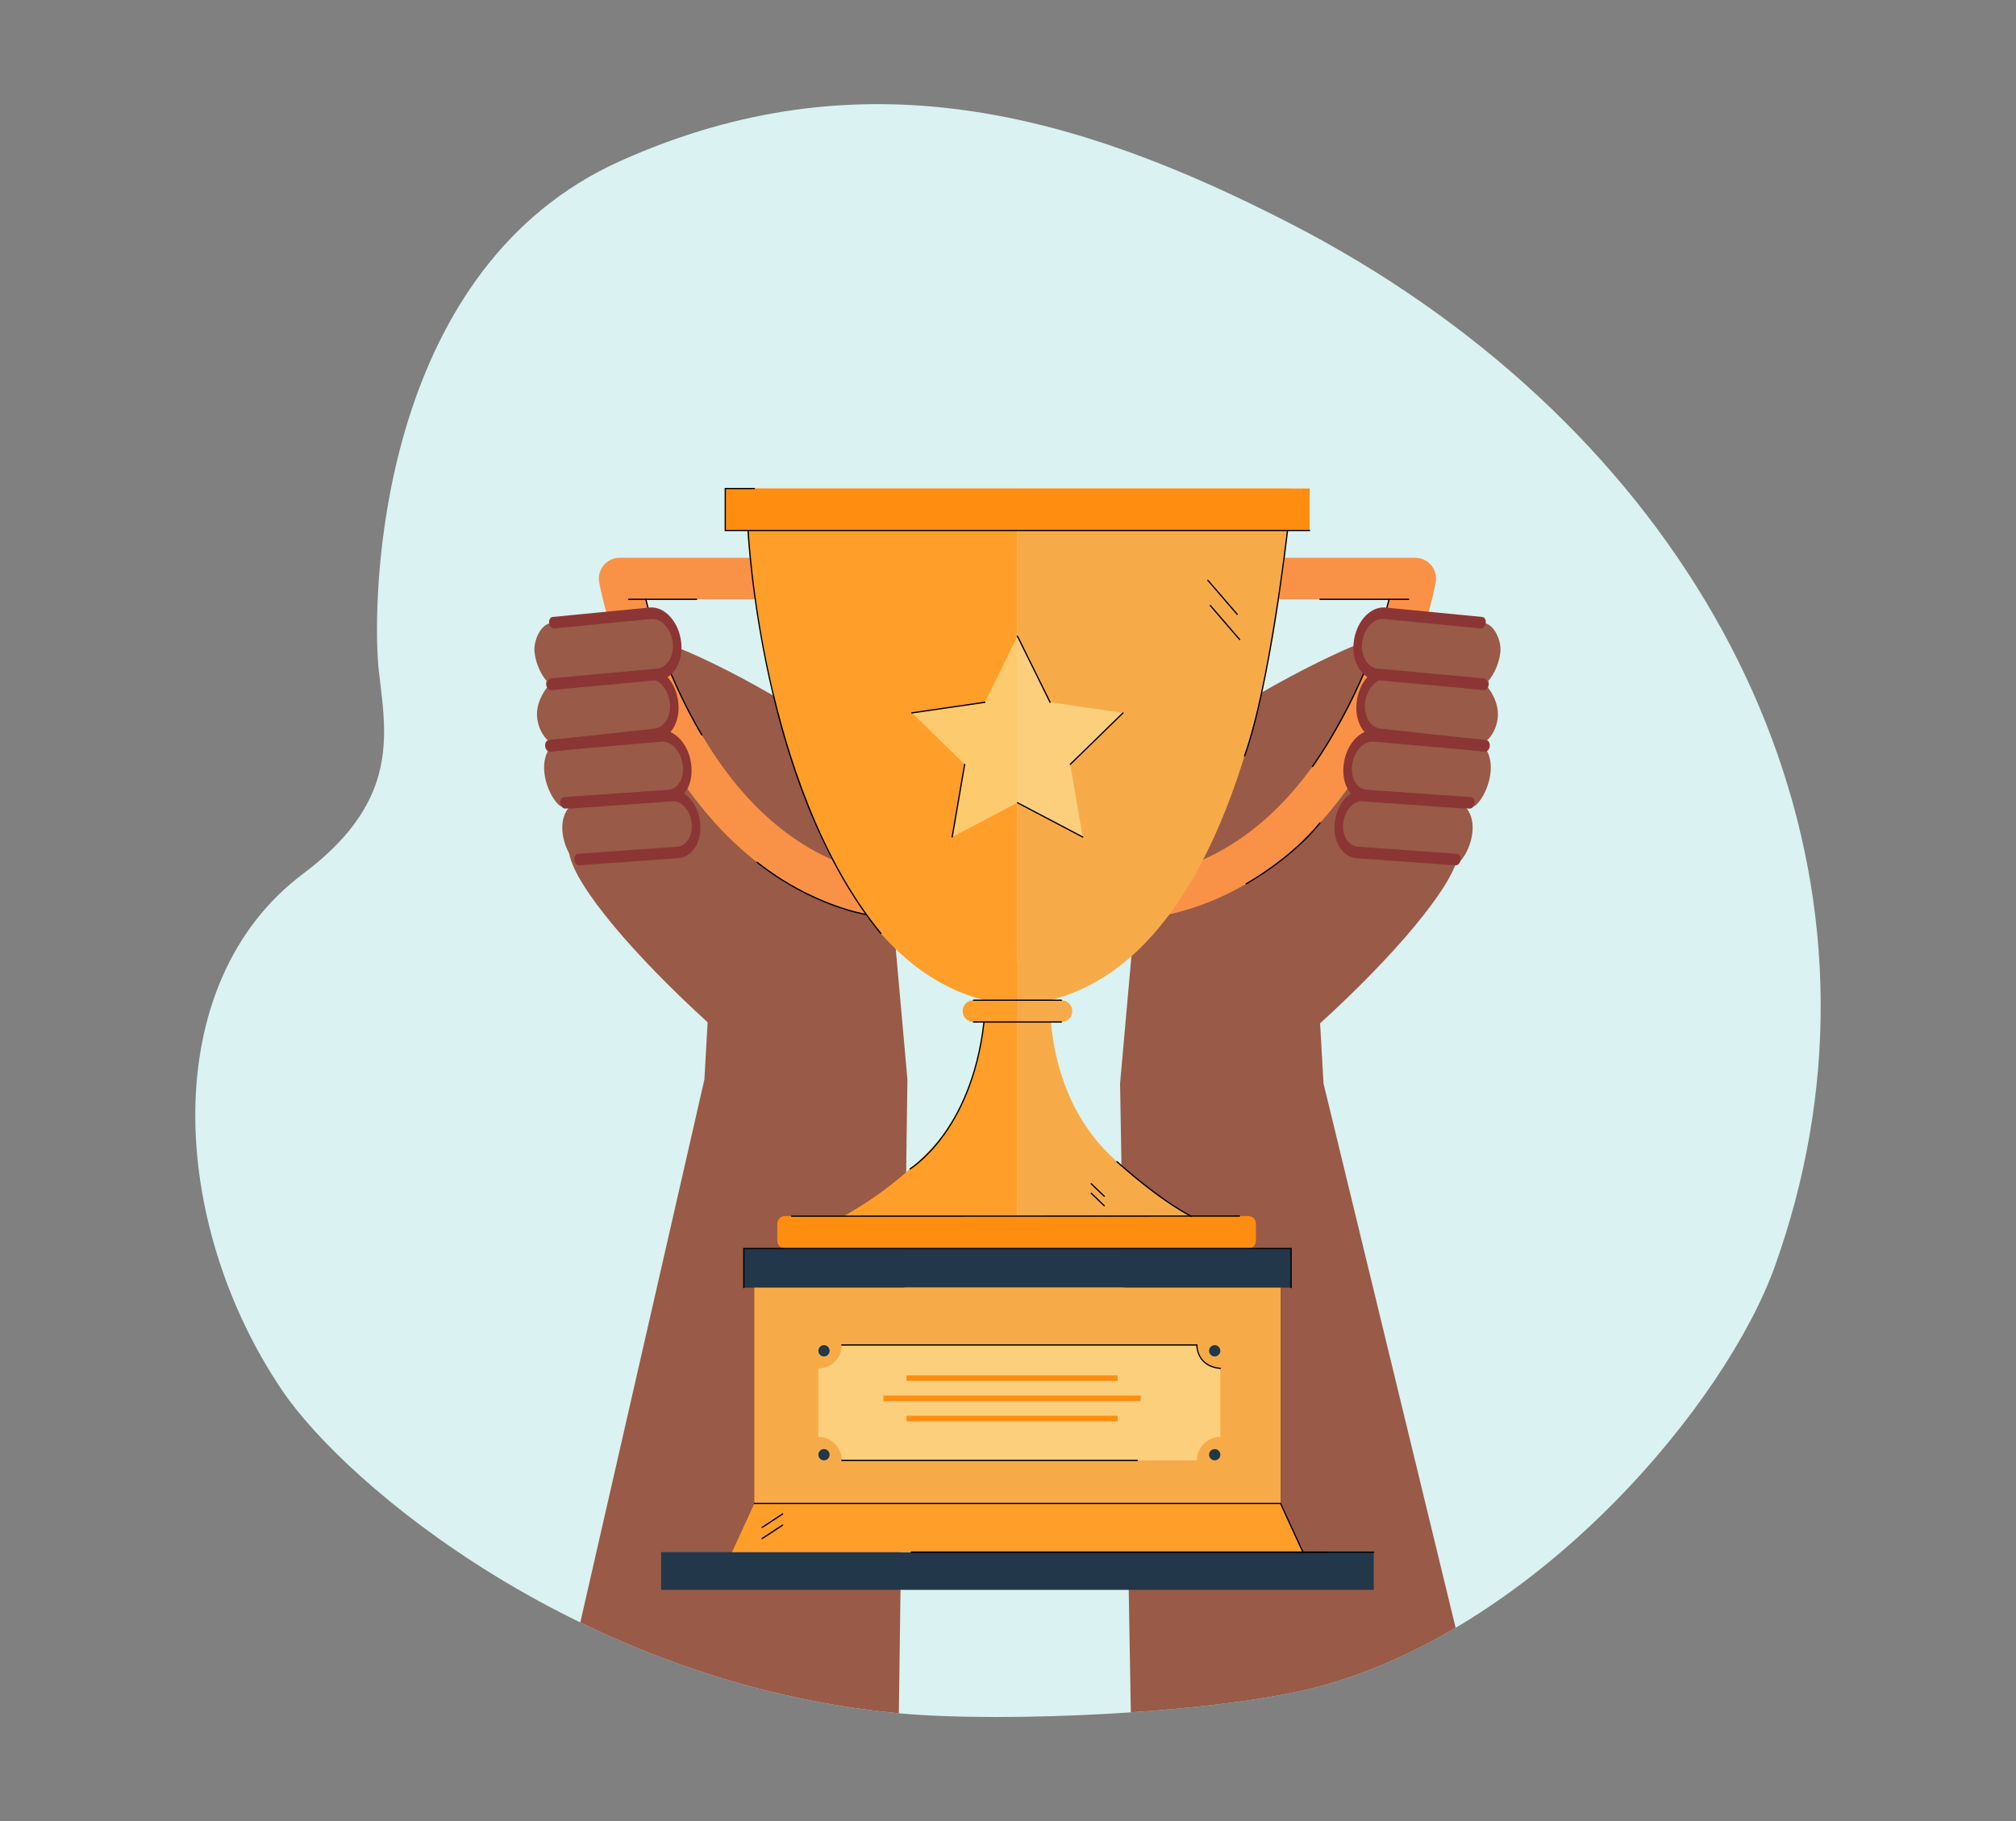 <?xml version="1.0" encoding="utf-8"?>
<!-- Generator: Adobe Illustrator 27.5.0, SVG Export Plug-In . SVG Version: 6.00 Build 0)  -->
<svg version="1.1" id="Layer_1" xmlns="http://www.w3.org/2000/svg" xmlns:xlink="http://www.w3.org/1999/xlink" x="0px" y="0px"
	 viewBox="0 0 2214.161 2000" style="enable-background:new 0 0 2214.161 2000;" xml:space="preserve">
<rect x="0" y="0" width="2214.161" height="2000" fill="#808080" stroke="none"/>
<rect x="0" y="0" style="fill:transparent;" width="2214.161" height="2000"/>
<g>
	<defs>
		<path id="SVGID_1_" d="M1987.201,1247.999c-8.305,47.462-20.837,95.029-37.789,142.418
			c-53.79,150.366-256.674,393.392-495.792,460.388c-109.392,30.65-350.267,41.626-466.636,30.711
			c-346.34-32.486-606.137-249.59-677.183-354.695c-124.117-183.618-137.71-446.742,23.162-567.315
			c41.72-31.266,64.725-61.512,76.814-90.82c19.074-46.231,10.981-90.14,6.275-132.082c-0.397-3.569-0.775-7.956-1.098-13.079
			c-5.758-93.224,8.388-430.716,265.942-546.522c265.831-119.52,502.04-51.921,735.794,68.222
			C1828.036,456.642,2057.205,848.419,1987.201,1247.999z"/>
	</defs>
	<use xlink:href="#SVGID_1_"  style="overflow:visible;fill:#DAF2F1;"/>
	<clipPath id="SVGID_00000016047747841500556420000010689210152728265874_">
		<use xlink:href="#SVGID_1_"  style="overflow:visible;"/>
	</clipPath>
	<g style="clip-path:url(#SVGID_00000016047747841500556420000010689210152728265874_);">
		<g>
			<path style="fill:#995A47;" d="M773.64,1185.511l3.558-62.845c-79.53-72.299-144.598-148.213-151.828-184.368
				c-7.231-36.144,18.078-43.375,18.078-43.375c-21.693-54.221,25.297-65.068,25.297-65.068
				c-21.682-68.683,43.386-79.53,43.386-79.53c-14.462-43.375-26.159-52.292,13.6-45.061c26.322,4.79,145.977,64.21,196.065,108.644
				c30.11,26.713,48.441,64.239,50.986,104.412l23.823,267.191l-10.09,746.057H603.094L773.64,1185.511z"/>
		</g>
		<g>
			<path style="fill:#995A47;" d="M1601.694,939.449c-7.231,36.155-72.299,112.069-151.828,184.368l3.12,55.05l0.311,5.492
				l0.311,5.492l180.024,741.717h-390.779l-12.682-741.717l0.484-5.492l0.495-5.492l23.132-259.396
				c2.545-40.174,20.876-77.699,50.986-104.412c50.087-44.434,179.293-109.272,205.614-114.062
				c39.759-7.231,18.513,7.105,4.051,50.48c0,0,65.068,10.846,43.386,79.53c0,0,46.99,10.847,25.297,65.068
				C1583.616,896.074,1608.925,903.305,1601.694,939.449z"/>
		</g>
		<g>
			<g>
				<path style="fill:#FF9E29;" d="M1080.935,1076.317c0,0,13.818,116.07-65.405,192.529
					c-79.223,76.459-123.44,72.774-130.809,102.252h232.742v-313.205L1080.935,1076.317z"/>
			</g>
			<g>
				<path style="fill:#F7AB48;" d="M1153.992,1076.317c0,0-13.818,116.07,65.405,192.529
					c79.222,76.459,123.44,72.774,130.809,102.252h-232.742v-313.205L1153.992,1076.317z"/>
			</g>
			<g>
				<g>
					<path style="fill:#F99247;" d="M955.93,1005.292c-98.858-20.527-181.824-90.776-239.927-203.152
						c-42.979-83.124-57.315-159.44-57.904-162.648c-1.222-6.656,0.575-13.512,4.906-18.712c4.332-5.2,10.75-8.207,17.518-8.207
						h160.901v45.599h-132.1c7.546,28.278,22.396,75.336,47.711,124.043c52.271,100.57,122.308,160.602,208.165,178.431
						L955.93,1005.292z"/>
				</g>
			</g>
			<g>
				<g>
					<path style="fill:#F99247;" d="M1278.997,1005.292l-9.27-44.646c85.856-17.828,155.893-77.861,208.165-178.431
						c25.315-48.707,40.164-95.761,47.711-124.043h-132.1v-45.599h160.901c6.768,0,13.186,3.007,17.517,8.207
						c4.332,5.2,6.129,12.055,4.906,18.712c-0.589,3.208-14.925,79.524-57.903,162.648
						C1460.821,914.516,1377.855,984.764,1278.997,1005.292z"/>
				</g>
			</g>
			<g>
				<path style="fill:#FF9E29;" d="M1117.464,536.498H817.474c0,0,21.47,549.03,299.989,567.454V536.498L1117.464,536.498z"/>
			</g>
			<g>
				<path style="fill:#F7AB48;" d="M1417.453,536.498h-299.989v567.454C1395.983,1085.529,1417.453,536.498,1417.453,536.498
					L1417.453,536.498z"/>
			</g>
			<g>
				<path style="fill:#FF9E29;" d="M1117.464,1098.438h-48.227c-6.611,0-11.97,5.359-11.97,11.969s5.359,11.969,11.97,11.969h48.227
					V1098.438z"/>
			</g>
			<g>
				<path style="fill:#F7AB48;" d="M1117.464,1098.438h48.227c6.611,0,11.969,5.359,11.969,11.969s-5.359,11.969-11.969,11.969
					h-48.227V1098.438z"/>
			</g>
			<g>
				<rect x="816.924" y="1371.098" style="fill:#223749;" width="601.08" height="42.989"/>
			</g>
			<g>
				<rect x="796.57" y="536.498" style="fill:#FF8D10;" width="641.788" height="46.06"/>
			</g>
			<g>
				<path d="M1438.357,583.254H795.874v-47.452h32.69c0.385,0,0.696,0.312,0.696,0.696s-0.312,0.696-0.696,0.696h-31.297v44.667
					h641.091c0.384,0,0.696,0.312,0.696,0.696C1439.054,582.942,1438.742,583.254,1438.357,583.254z"/>
			</g>
			<g>
				<rect x="828.504" y="1414.087" style="fill:#F7AB48;" width="577.919" height="237.053"/>
			</g>
			<g>
				<rect x="726.146" y="1704.57" style="fill:#223749;" width="782.635" height="41.454"/>
			</g>
			<g>
				<polygon style="fill:#FF9E29;" points="1430.988,1704.57 803.939,1704.57 828.504,1651.141 1406.423,1651.141 				"/>
			</g>
			<g style="opacity:0.6;">
				<polygon style="fill:#FDE79D;" points="1117.464,698.628 1153.304,771.248 1233.445,782.893 1175.454,839.42 1189.144,919.237 
					1117.464,881.552 1045.784,919.237 1059.473,839.42 1001.483,782.893 1081.624,771.248 				"/>
			</g>
			<g>
				<path style="fill:#FF8D10;" d="M1370.949,1335.479H862.16c-4.668,0-8.452,3.784-8.452,8.453v18.715
					c0,4.668,3.784,8.452,8.452,8.452h508.789c4.668,0,8.452-3.784,8.452-8.452v-18.715
					C1379.401,1339.263,1375.617,1335.479,1370.949,1335.479z"/>
			</g>
			<g style="opacity:0.6;">
				<path style="fill:#FDE79D;" d="M1340.292,1578.02v-75.235c-14.215,0-25.738-11.523-25.738-25.738l0,0H924.52l0,0
					c0,14.215-11.523,25.738-25.738,25.738v75.235c14.215,0,25.738,11.523,25.738,25.738h390.034
					C1314.554,1589.543,1326.078,1578.02,1340.292,1578.02z"/>
			</g>
			<g>
				<circle style="fill:#223749;" cx="1334.103" cy="1483.46" r="6.189"/>
			</g>
			<g>
				<path style="fill:#223749;" d="M1340.292,1597.569c0,3.418-2.771,6.189-6.189,6.189s-6.189-2.771-6.189-6.189
					s2.771-6.189,6.189-6.189S1340.292,1594.151,1340.292,1597.569z"/>
			</g>
			<g>
				<path style="fill:#223749;" d="M911.161,1483.46c0,3.418-2.771,6.189-6.189,6.189c-3.418,0-6.19-2.771-6.19-6.189
					c0-3.418,2.771-6.189,6.19-6.189C908.39,1477.271,911.161,1480.042,911.161,1483.46z"/>
			</g>
			<g>
				<path style="fill:#223749;" d="M911.161,1597.569c0,3.418-2.771,6.189-6.189,6.189c-3.418,0-6.19-2.771-6.19-6.189
					s2.771-6.189,6.19-6.189C908.39,1591.38,911.161,1594.151,911.161,1597.569z"/>
			</g>
			<g>
				<rect x="995.612" y="1510.419" style="fill:#FF8D10;" width="231.896" height="6.052"/>
			</g>
			<g>
				<rect x="970.304" y="1532.614" style="fill:#FF8D10;" width="282.512" height="6.052"/>
			</g>
			<g>
				<rect x="995.612" y="1554.809" style="fill:#FF8D10;" width="231.896" height="6.052"/>
			</g>
			<g>
				<path d="M869.445,1336.316c-0.384,0-0.696-0.312-0.696-0.696c0-0.384,0.312-0.696,0.696-0.696l491.892-0.141
					c0.384,0,0.696,0.312,0.696,0.696s-0.312,0.696-0.696,0.696L869.445,1336.316z"/>
			</g>
			<g>
				<path d="M1165.691,1099.134h-96.454c-0.384,0-0.696-0.312-0.696-0.696c0-0.384,0.312-0.696,0.696-0.696h96.454
					c0.384,0,0.696,0.312,0.696,0.696C1166.387,1098.822,1166.075,1099.134,1165.691,1099.134z"/>
			</g>
			<g>
				<path d="M1165.691,1123.073h-96.454c-0.384,0-0.696-0.312-0.696-0.696s0.312-0.696,0.696-0.696h96.454
					c0.384,0,0.696,0.312,0.696,0.696S1166.075,1123.073,1165.691,1123.073z"/>
			</g>
			<g>
				<path d="M999.473,1284.403c-0.236,0-0.466-0.12-0.597-0.336c-0.199-0.329-0.093-0.757,0.237-0.956
					c0.169-0.102,17.126-10.496,35.478-35.389c16.94-22.977,38.568-63.358,45.401-125.255c0.042-0.382,0.392-0.67,0.768-0.616
					c0.383,0.042,0.658,0.386,0.616,0.768c-6.871,62.248-28.652,102.876-45.713,125.996c-18.513,25.087-35.66,35.585-35.83,35.688
					C999.719,1284.371,999.595,1284.403,999.473,1284.403z"/>
			</g>
			<g>
				<path d="M1308.265,1336.316c-0.097,0-0.197-0.021-0.291-0.064c-0.299-0.138-30.5-14.334-81.796-60.025
					c-0.287-0.256-0.313-0.695-0.056-0.983c0.255-0.287,0.694-0.313,0.983-0.056c51.115,45.529,81.156,59.662,81.453,59.8
					c0.349,0.161,0.501,0.575,0.34,0.924C1308.78,1336.167,1308.529,1336.316,1308.265,1336.316z"/>
			</g>
			<g>
				<path d="M1212.791,1314.43c-0.174,0-0.347-0.064-0.482-0.194l-14.305-13.755c-0.277-0.267-0.286-0.708-0.02-0.985
					c0.267-0.278,0.707-0.286,0.985-0.02l14.305,13.755c0.277,0.267,0.287,0.708,0.02,0.985
					C1213.156,1314.358,1212.974,1314.43,1212.791,1314.43z"/>
			</g>
			<g>
				<path d="M1212.791,1324.874c-0.174,0-0.347-0.064-0.482-0.194l-14.305-13.755c-0.277-0.266-0.286-0.708-0.02-0.985
					c0.267-0.278,0.707-0.287,0.985-0.02l14.305,13.755c0.277,0.266,0.287,0.708,0.02,0.984
					C1213.156,1324.802,1212.974,1324.874,1212.791,1324.874z"/>
			</g>
			<g>
				<path d="M967.469,1025.817c-0.2,0-0.4-0.087-0.538-0.254c-30.3-36.844-56.831-83.063-78.856-137.375
					c-17.613-43.433-32.4-92.111-43.953-144.683c-19.666-89.502-23.165-160.211-23.198-160.915c-0.018-0.384,0.278-0.71,0.663-0.728
					c0.386-0.015,0.71,0.278,0.728,0.663c0.034,0.703,3.528,71.315,23.173,160.707c18.123,82.47,54.091,198.243,122.517,281.446
					c0.245,0.297,0.201,0.736-0.095,0.98C967.782,1025.765,967.625,1025.817,967.469,1025.817z"/>
			</g>
			<g>
				<path d="M1366.884,830.846c-0.079,0-0.16-0.013-0.239-0.042c-0.361-0.132-0.548-0.531-0.416-0.893
					c27.543-75.599,46.938-245.721,47.131-247.431c0.043-0.383,0.391-0.658,0.77-0.614c0.383,0.043,0.657,0.388,0.614,0.77
					c-0.193,1.711-19.607,171.999-47.206,247.752C1367.435,830.67,1367.168,830.846,1366.884,830.846z"/>
			</g>
			<g>
				<path d="M1547.214,658.869h-97.451c-0.384,0-0.696-0.312-0.696-0.696c0-0.384,0.312-0.696,0.696-0.696h97.451
					c0.384,0,0.696,0.312,0.696,0.696C1547.911,658.557,1547.599,658.869,1547.214,658.869z"/>
			</g>
			<g>
				<path d="M1441.493,842.467c-0.142,0-0.286-0.043-0.411-0.135c-0.31-0.227-0.377-0.663-0.151-0.973
					c0.586-0.798,58.781-81.012,83.995-183.353c0.094-0.374,0.471-0.601,0.843-0.51c0.374,0.092,0.601,0.469,0.51,0.842
					c-25.283,102.618-83.637,183.043-84.223,183.843C1441.919,842.368,1441.707,842.467,1441.493,842.467z"/>
			</g>
			<g>
				<path d="M765.091,658.869h-74.685c-0.384,0-0.696-0.312-0.696-0.696c0-0.384,0.312-0.696,0.696-0.696h74.685
					c0.384,0,0.696,0.312,0.696,0.696C765.787,658.557,765.476,658.869,765.091,658.869z"/>
			</g>
			<g>
				<path d="M770.865,807.864c-0.233,0-0.461-0.117-0.592-0.329c-0.414-0.666-41.672-67.545-61.624-149.198
					c-0.091-0.373,0.137-0.751,0.511-0.842c0.375-0.092,0.751,0.138,0.842,0.511c19.897,81.429,61.04,148.129,61.454,148.793
					c0.203,0.326,0.103,0.756-0.223,0.959C771.117,807.83,770.99,807.864,770.865,807.864z"/>
			</g>
			<g>
				<path d="M951.487,1005.029c-0.034,0-0.069-0.003-0.103-0.007c-0.586-0.088-59.289-9.284-120.251-57.48
					c-0.302-0.238-0.354-0.676-0.114-0.978c0.238-0.3,0.675-0.353,0.977-0.114c60.675,47.969,119.01,57.109,119.593,57.195
					c0.381,0.057,0.643,0.411,0.587,0.791C952.123,1004.78,951.826,1005.029,951.487,1005.029z"/>
			</g>
			<g>
				<path d="M1368.694,971.264c-0.247,0-0.485-0.131-0.612-0.362c-0.184-0.338-0.061-0.761,0.277-0.945
					c0.489-0.267,49.304-27.209,80.86-66.732c0.24-0.301,0.681-0.348,0.978-0.11c0.301,0.24,0.35,0.678,0.11,0.978
					c-31.733,39.746-80.788,66.817-81.28,67.085C1368.921,971.237,1368.807,971.264,1368.694,971.264z"/>
			</g>
			<g>
				<path d="M1358.86,675.409c-0.195,0-0.39-0.082-0.528-0.242l-32.251-37.416c-0.251-0.292-0.219-0.731,0.073-0.982
					c0.29-0.25,0.731-0.22,0.982,0.073l32.251,37.416c0.251,0.291,0.218,0.731-0.073,0.982
					C1359.183,675.354,1359.022,675.409,1358.86,675.409z"/>
			</g>
			<g>
				<path d="M1361.512,703.057c-0.195,0-0.39-0.082-0.528-0.242l-32.251-37.416c-0.251-0.291-0.219-0.731,0.073-0.982
					c0.29-0.25,0.73-0.22,0.982,0.073l32.251,37.416c0.251,0.292,0.219,0.731-0.073,0.982
					C1361.834,703.002,1361.673,703.057,1361.512,703.057z"/>
			</g>
			<g>
				<path d="M1045.784,919.933c-0.039,0-0.079-0.003-0.119-0.01c-0.379-0.065-0.634-0.425-0.568-0.804l13.69-79.817
					c0.065-0.379,0.423-0.634,0.804-0.568c0.379,0.065,0.634,0.425,0.568,0.804l-13.689,79.817
					C1046.412,919.694,1046.117,919.933,1045.784,919.933z"/>
			</g>
			<g>
				<path d="M1001.482,783.59c-0.34,0-0.637-0.249-0.688-0.596c-0.055-0.381,0.208-0.734,0.589-0.789l80.141-11.645
					c0.373-0.055,0.733,0.207,0.789,0.589c0.055,0.381-0.208,0.734-0.589,0.789l-80.141,11.646
					C1001.549,783.587,1001.515,783.59,1001.482,783.59z"/>
			</g>
			<g>
				<path d="M1153.305,771.944c-0.258,0-0.504-0.142-0.626-0.388l-35.84-72.62c-0.17-0.345-0.028-0.763,0.316-0.933
					c0.344-0.171,0.763-0.029,0.933,0.316l35.84,72.62c0.169,0.345,0.028,0.762-0.316,0.932
					C1153.513,771.921,1153.408,771.944,1153.305,771.944z"/>
			</g>
			<g>
				<path d="M1175.454,840.116c-0.181,0-0.362-0.07-0.499-0.21c-0.268-0.275-0.263-0.716,0.013-0.985l57.99-56.526
					c0.276-0.268,0.716-0.262,0.985,0.013c0.268,0.275,0.263,0.716-0.013,0.985l-57.99,56.526
					C1175.805,840.05,1175.629,840.116,1175.454,840.116z"/>
			</g>
			<g>
				<path d="M1189.143,919.933c-0.109,0-0.219-0.026-0.323-0.08l-71.68-37.684c-0.341-0.179-0.472-0.6-0.293-0.941
					c0.18-0.34,0.599-0.469,0.94-0.292l71.68,37.684c0.341,0.179,0.471,0.6,0.293,0.941
					C1189.635,919.798,1189.393,919.933,1189.143,919.933z"/>
			</g>
			<g>
				<path d="M1418.004,1414.783c-0.384,0-0.696-0.312-0.696-0.696v-42.292H817.62v42.292c0,0.384-0.312,0.696-0.696,0.696
					c-0.385,0-0.696-0.312-0.696-0.696v-43.685H1418.7v43.685C1418.7,1414.471,1418.388,1414.783,1418.004,1414.783z"/>
			</g>
			<g>
				<path d="M1340.293,1503.482c-0.021,0-0.043-0.001-0.064-0.003c-24.227-2.197-26.212-21.714-26.362-25.735H924.52
					c-0.384,0-0.696-0.312-0.696-0.696c0-0.384,0.312-0.696,0.696-0.696h390.754l-0.024,0.72
					c-0.031,0.926-0.454,22.703,25.104,25.021c0.384,0.034,0.665,0.374,0.631,0.756
					C1340.953,1503.21,1340.65,1503.482,1340.293,1503.482z"/>
			</g>
			<g>
				<path d="M1249.101,1604.454H924.52c-0.384,0-0.696-0.312-0.696-0.696c0-0.384,0.312-0.696,0.696-0.696h324.581
					c0.385,0,0.696,0.312,0.696,0.696C1249.798,1604.143,1249.486,1604.454,1249.101,1604.454z"/>
			</g>
			<g>
				<path d="M1430.988,1705.266c-0.263,0-0.515-0.151-0.633-0.405l-24.378-53.024H828.504c-0.384,0-0.696-0.312-0.696-0.696
					s0.312-0.696,0.696-0.696h578.365l0.187,0.405l24.565,53.429c0.16,0.35,0.007,0.763-0.342,0.924
					C1431.185,1705.246,1431.086,1705.266,1430.988,1705.266z"/>
			</g>
			<g>
				<path d="M1457.703,1705.266h-456.61c-0.384,0-0.696-0.312-0.696-0.696c0-0.385,0.312-0.696,0.696-0.696h456.61
					c0.384,0,0.696,0.312,0.696,0.696C1458.399,1704.954,1458.087,1705.266,1457.703,1705.266z"/>
			</g>
			<g>
				<path d="M837.026,1678.124c-0.227,0-0.45-0.111-0.583-0.315c-0.211-0.322-0.122-0.754,0.2-0.964l22.557-14.793
					c0.323-0.21,0.753-0.121,0.964,0.2c0.211,0.322,0.121,0.753-0.2,0.964l-22.557,14.793
					C837.289,1678.087,837.157,1678.124,837.026,1678.124z"/>
			</g>
			<g>
				<path d="M837.026,1690.357c-0.227,0-0.45-0.11-0.583-0.315c-0.211-0.322-0.122-0.753,0.2-0.964l22.557-14.793
					c0.323-0.21,0.753-0.121,0.964,0.2c0.211,0.322,0.121,0.753-0.2,0.964l-22.557,14.793
					C837.289,1690.319,837.157,1690.357,837.026,1690.357z"/>
			</g>
			<g>
				<path d="M1508.781,1705.266h-507.688c-0.384,0-0.696-0.312-0.696-0.696c0-0.385,0.312-0.696,0.696-0.696h507.688
					c0.385,0,0.696,0.312,0.696,0.696C1509.478,1704.954,1509.166,1705.266,1508.781,1705.266z"/>
			</g>
		</g>
		<g>
			<g>
				<g>
					<g>
						<g>
							<g>
								<path style="fill:#995A47;" d="M1644.79,789.724c-3.053,20.877-18.167,29.504-21.643,29.108l-107.822-12.339
									c-13.06-1.493-22.522-16.252-20.8-34.139c1.886-19.601,15.532-34.511,29.614-32.899l107.347,12.285
									C1631.487,751.742,1647.842,768.847,1644.79,789.724z"/>
							</g>
						</g>
					</g>
				</g>
			</g>
			<g>
				<g>
					<g>
						<g>
							<g>
								<path style="fill:#995A47;" d="M1636.897,849.746c-2.759,20.908-15.241,36.091-18.731,35.786l-116.636-10.254
									c-13.107-1.152-22.8-15.631-21.331-33.521c1.609-19.605,15.068-34.834,29.2-33.591l119.609,10.516
									C1629.008,818.685,1639.654,828.837,1636.897,849.746z"/>
							</g>
						</g>
					</g>
				</g>
			</g>
			<g>
				<g>
					<g>
						<g>
							<g>
								<path style="fill:#995A47;" d="M1617.035,914.849c-2.402,19.49-13.92,33.799-17.177,33.567l-108.867-7.816
									c-12.234-0.878-21.393-14.204-20.169-30.868c1.34-18.26,13.768-32.626,26.959-31.679l111.641,8.016
									C1609.423,886.07,1619.436,895.358,1617.035,914.849z"/>
							</g>
						</g>
					</g>
				</g>
			</g>
			<g>
				<g>
					<g>
						<g>
							<g>
								<g>
									<path style="fill:#8C3535;" d="M1631.645,825.479c2.167-0.387,4.078-2.734,4.506-5.755
										c0.494-3.479-1.173-6.524-3.724-6.805l-116.211-12.724c-10.92-1.25-18.411-13.423-17.033-27.721
										c0.74-7.658,3.678-14.69,8.281-19.793c4.604-5.103,10.196-7.574,15.766-6.932l106.255,12.16
										c2.54,0.252,5.02-2.301,5.518-5.77c0.503-3.475-1.155-6.528-3.705-6.82l-106.255-12.161
										c-8.015-0.917-16.426,2.782-23.067,10.144c-6.732,7.465-11.036,17.74-12.113,28.935
										c-2.016,20.931,8.769,38.746,24.554,40.551l116.225,12.729C1630.979,825.555,1631.315,825.538,1631.645,825.479z"/>
								</g>
							</g>
						</g>
					</g>
				</g>
			</g>
			<g>
				<g>
					<g>
						<g>
							<g>
								<path style="fill:#995A47;" d="M1647.846,716.279c-2.43,20.952-15.418,35.974-18.904,35.637l-116.338-11.337
									c-12.809-1.248-22.518-15.151-21.374-32.711c1.31-20.11,15.067-35.791,29.433-34.391l108.564,10.58
									C1641.301,685.235,1649.256,704.124,1647.846,716.279z"/>
							</g>
						</g>
					</g>
				</g>
			</g>
			<g>
				<g>
					<g>
						<g>
							<g>
								<g>
									<path style="fill:#8C3535;" d="M1629.098,757.591c2.165-0.422,4.058-2.798,4.458-5.821c0.463-3.483-1.234-6.496-3.79-6.734
										l-116.48-10.778c-10.946-1.067-18.558-13.098-17.308-27.397c0.671-7.659,3.548-14.729,8.111-19.901
										c4.563-5.172,10.14-7.732,15.724-7.184l106.506,10.38c2.546,0.209,5.005-2.381,5.472-5.852
										c0.472-3.479-1.216-6.499-3.772-6.749l-106.506-10.38c-8.034-0.782-16.422,3.05-23.005,10.512
										c-6.672,7.566-10.889,17.897-11.864,29.094c-1.828,20.934,9.134,38.544,24.957,40.084l116.494,10.781
										C1628.431,757.679,1628.767,757.656,1629.098,757.591z"/>
								</g>
							</g>
						</g>
					</g>
				</g>
			</g>
			<g>
				<g>
					<g>
						<g>
							<g>
								<g>
									<path style="fill:#8C3535;" d="M1614.978,887.963c2.221-0.397,4.159-2.853,4.53-5.943c0.415-3.484-1.324-6.449-3.886-6.628
										l-113.943-7.856c-11.035-0.966-17.975-11.569-16.807-25.78c0.625-7.662,3.469-14.744,8.007-19.952
										c4.537-5.215,10.095-7.82,15.7-7.332l119.607,10.517c2.55,0.244,4.999-2.414,5.447-5.898
										c0.452-3.479-1.251-6.486-3.81-6.71l-119.607-10.517c-8.049-0.721-16.419,3.197-22.975,10.722
										c-6.637,7.626-10.797,17.986-11.713,29.17c-1.714,20.852,8.625,36.994,24.578,38.394l114.008,7.862
										C1614.403,888.028,1614.693,888.014,1614.978,887.963z"/>
								</g>
							</g>
						</g>
					</g>
				</g>
			</g>
			<g>
				<g>
					<g>
						<g>
							<g>
								<g>
									<path style="fill:#8C3535;" d="M1599.597,950.237c2.216-0.396,4.154-2.846,4.525-5.93c0.425-3.48-1.311-6.457-3.872-6.638
										l-108.865-7.818c-10.078-0.72-17.215-11.54-16.258-24.633c0.517-7.017,3.067-13.538,7.187-18.371
										c4.116-4.832,9.206-7.3,14.335-6.928l111.64,8.015c2.529,0.193,4.975-2.489,5.398-5.975c0.425-3.48-1.31-6.457-3.872-6.638
										l-111.639-8.015c-7.599-0.55-15.465,3.254-21.586,10.425c-6.201,7.278-10.044,17.091-10.814,27.636
										c-1.453,19.732,9.128,36.027,24.082,37.096l108.865,7.818C1599.018,950.304,1599.307,950.289,1599.597,950.237z"/>
								</g>
							</g>
						</g>
					</g>
				</g>
			</g>
		</g>
		<g>
			<g>
				<g>
					<g>
						<g>
							<g>
								<path style="fill:#995A47;" d="M590.138,789.724c3.052,20.877,18.166,29.504,21.643,29.108l107.822-12.339
									c13.06-1.493,22.523-16.252,20.8-34.139c-1.886-19.601-15.532-34.511-29.614-32.899l-107.347,12.285
									C603.441,751.742,587.086,768.847,590.138,789.724z"/>
							</g>
						</g>
					</g>
				</g>
			</g>
			<g>
				<g>
					<g>
						<g>
							<g>
								<path style="fill:#995A47;" d="M598.031,849.746c2.759,20.908,15.241,36.091,18.731,35.786l116.636-10.254
									c13.107-1.152,22.8-15.631,21.331-33.521c-1.609-19.605-15.068-34.834-29.199-33.591l-119.609,10.516
									C605.92,818.685,595.274,828.837,598.031,849.746z"/>
							</g>
						</g>
					</g>
				</g>
			</g>
			<g>
				<g>
					<g>
						<g>
							<g>
								<path style="fill:#995A47;" d="M617.893,914.849c2.402,19.49,13.92,33.799,17.177,33.567l108.867-7.816
									c12.234-0.878,21.393-14.204,20.169-30.868c-1.34-18.26-13.768-32.626-26.959-31.679l-111.641,8.016
									C625.505,886.07,615.492,895.358,617.893,914.849z"/>
							</g>
						</g>
					</g>
				</g>
			</g>
			<g>
				<g>
					<g>
						<g>
							<g>
								<g>
									<path style="fill:#8C3535;" d="M603.283,825.479c-2.167-0.387-4.078-2.734-4.506-5.755
										c-0.494-3.479,1.174-6.524,3.724-6.805l116.211-12.724c10.92-1.25,18.411-13.423,17.033-27.721
										c-0.74-7.658-3.678-14.69-8.282-19.793c-4.604-5.103-10.196-7.574-15.766-6.932l-106.255,12.16
										c-2.54,0.252-5.019-2.301-5.518-5.77c-0.503-3.475,1.155-6.528,3.705-6.82l106.255-12.161
										c8.015-0.917,16.426,2.782,23.067,10.144c6.732,7.465,11.036,17.74,12.113,28.935c2.016,20.931-8.769,38.746-24.554,40.551
										l-116.225,12.729C603.949,825.555,603.613,825.538,603.283,825.479z"/>
								</g>
							</g>
						</g>
					</g>
				</g>
			</g>
			<g>
				<g>
					<g>
						<g>
							<g>
								<path style="fill:#995A47;" d="M587.081,716.279c2.43,20.952,15.418,35.974,18.904,35.637l116.338-11.337
									c12.809-1.248,22.518-15.151,21.374-32.711c-1.31-20.11-15.067-35.791-29.433-34.391L605.7,684.058
									C593.627,685.235,585.671,704.124,587.081,716.279z"/>
							</g>
						</g>
					</g>
				</g>
			</g>
			<g>
				<g>
					<g>
						<g>
							<g>
								<g>
									<path style="fill:#8C3535;" d="M605.83,757.591c-2.165-0.422-4.058-2.798-4.458-5.821c-0.463-3.483,1.234-6.496,3.79-6.734
										l116.48-10.778c10.946-1.067,18.559-13.098,17.309-27.397c-0.671-7.659-3.548-14.729-8.111-19.901
										c-4.563-5.172-10.14-7.732-15.724-7.184l-106.506,10.38c-2.546,0.209-5.005-2.381-5.472-5.852
										c-0.472-3.479,1.216-6.499,3.772-6.749l106.506-10.38c8.034-0.782,16.422,3.05,23.005,10.512
										c6.672,7.566,10.889,17.897,11.864,29.094c1.828,20.934-9.134,38.544-24.957,40.084l-116.494,10.781
										C606.497,757.679,606.161,757.656,605.83,757.591z"/>
								</g>
							</g>
						</g>
					</g>
				</g>
			</g>
			<g>
				<g>
					<g>
						<g>
							<g>
								<g>
									<path style="fill:#8C3535;" d="M619.95,887.963c-2.221-0.397-4.159-2.853-4.53-5.943c-0.415-3.484,1.324-6.449,3.886-6.628
										l113.943-7.856c11.035-0.966,17.975-11.569,16.807-25.78c-0.625-7.662-3.469-14.744-8.007-19.952
										c-4.538-5.215-10.095-7.82-15.7-7.332l-119.607,10.517c-2.55,0.244-4.999-2.414-5.447-5.898
										c-0.452-3.479,1.251-6.486,3.809-6.71l119.607-10.517c8.049-0.721,16.419,3.197,22.975,10.722
										c6.637,7.626,10.797,17.986,11.713,29.17c1.714,20.852-8.625,36.994-24.578,38.394l-114.008,7.862
										C620.525,888.028,620.234,888.014,619.95,887.963z"/>
								</g>
							</g>
						</g>
					</g>
				</g>
			</g>
			<g>
				<g>
					<g>
						<g>
							<g>
								<g>
									<path style="fill:#8C3535;" d="M635.331,950.237c-2.216-0.396-4.154-2.846-4.525-5.93c-0.425-3.48,1.311-6.457,3.872-6.638
										l108.865-7.818c10.078-0.72,17.215-11.54,16.258-24.633c-0.517-7.017-3.067-13.538-7.187-18.371
										c-4.116-4.832-9.206-7.3-14.335-6.928l-111.64,8.015c-2.529,0.193-4.975-2.489-5.398-5.975
										c-0.425-3.48,1.31-6.457,3.872-6.638l111.639-8.015c7.599-0.55,15.465,3.254,21.586,10.425
										c6.201,7.278,10.044,17.091,10.814,27.636c1.453,19.732-9.129,36.027-24.082,37.096l-108.865,7.818
										C635.91,950.304,635.62,950.289,635.331,950.237z"/>
								</g>
							</g>
						</g>
					</g>
				</g>
			</g>
		</g>
	</g>
</g>
</svg>
